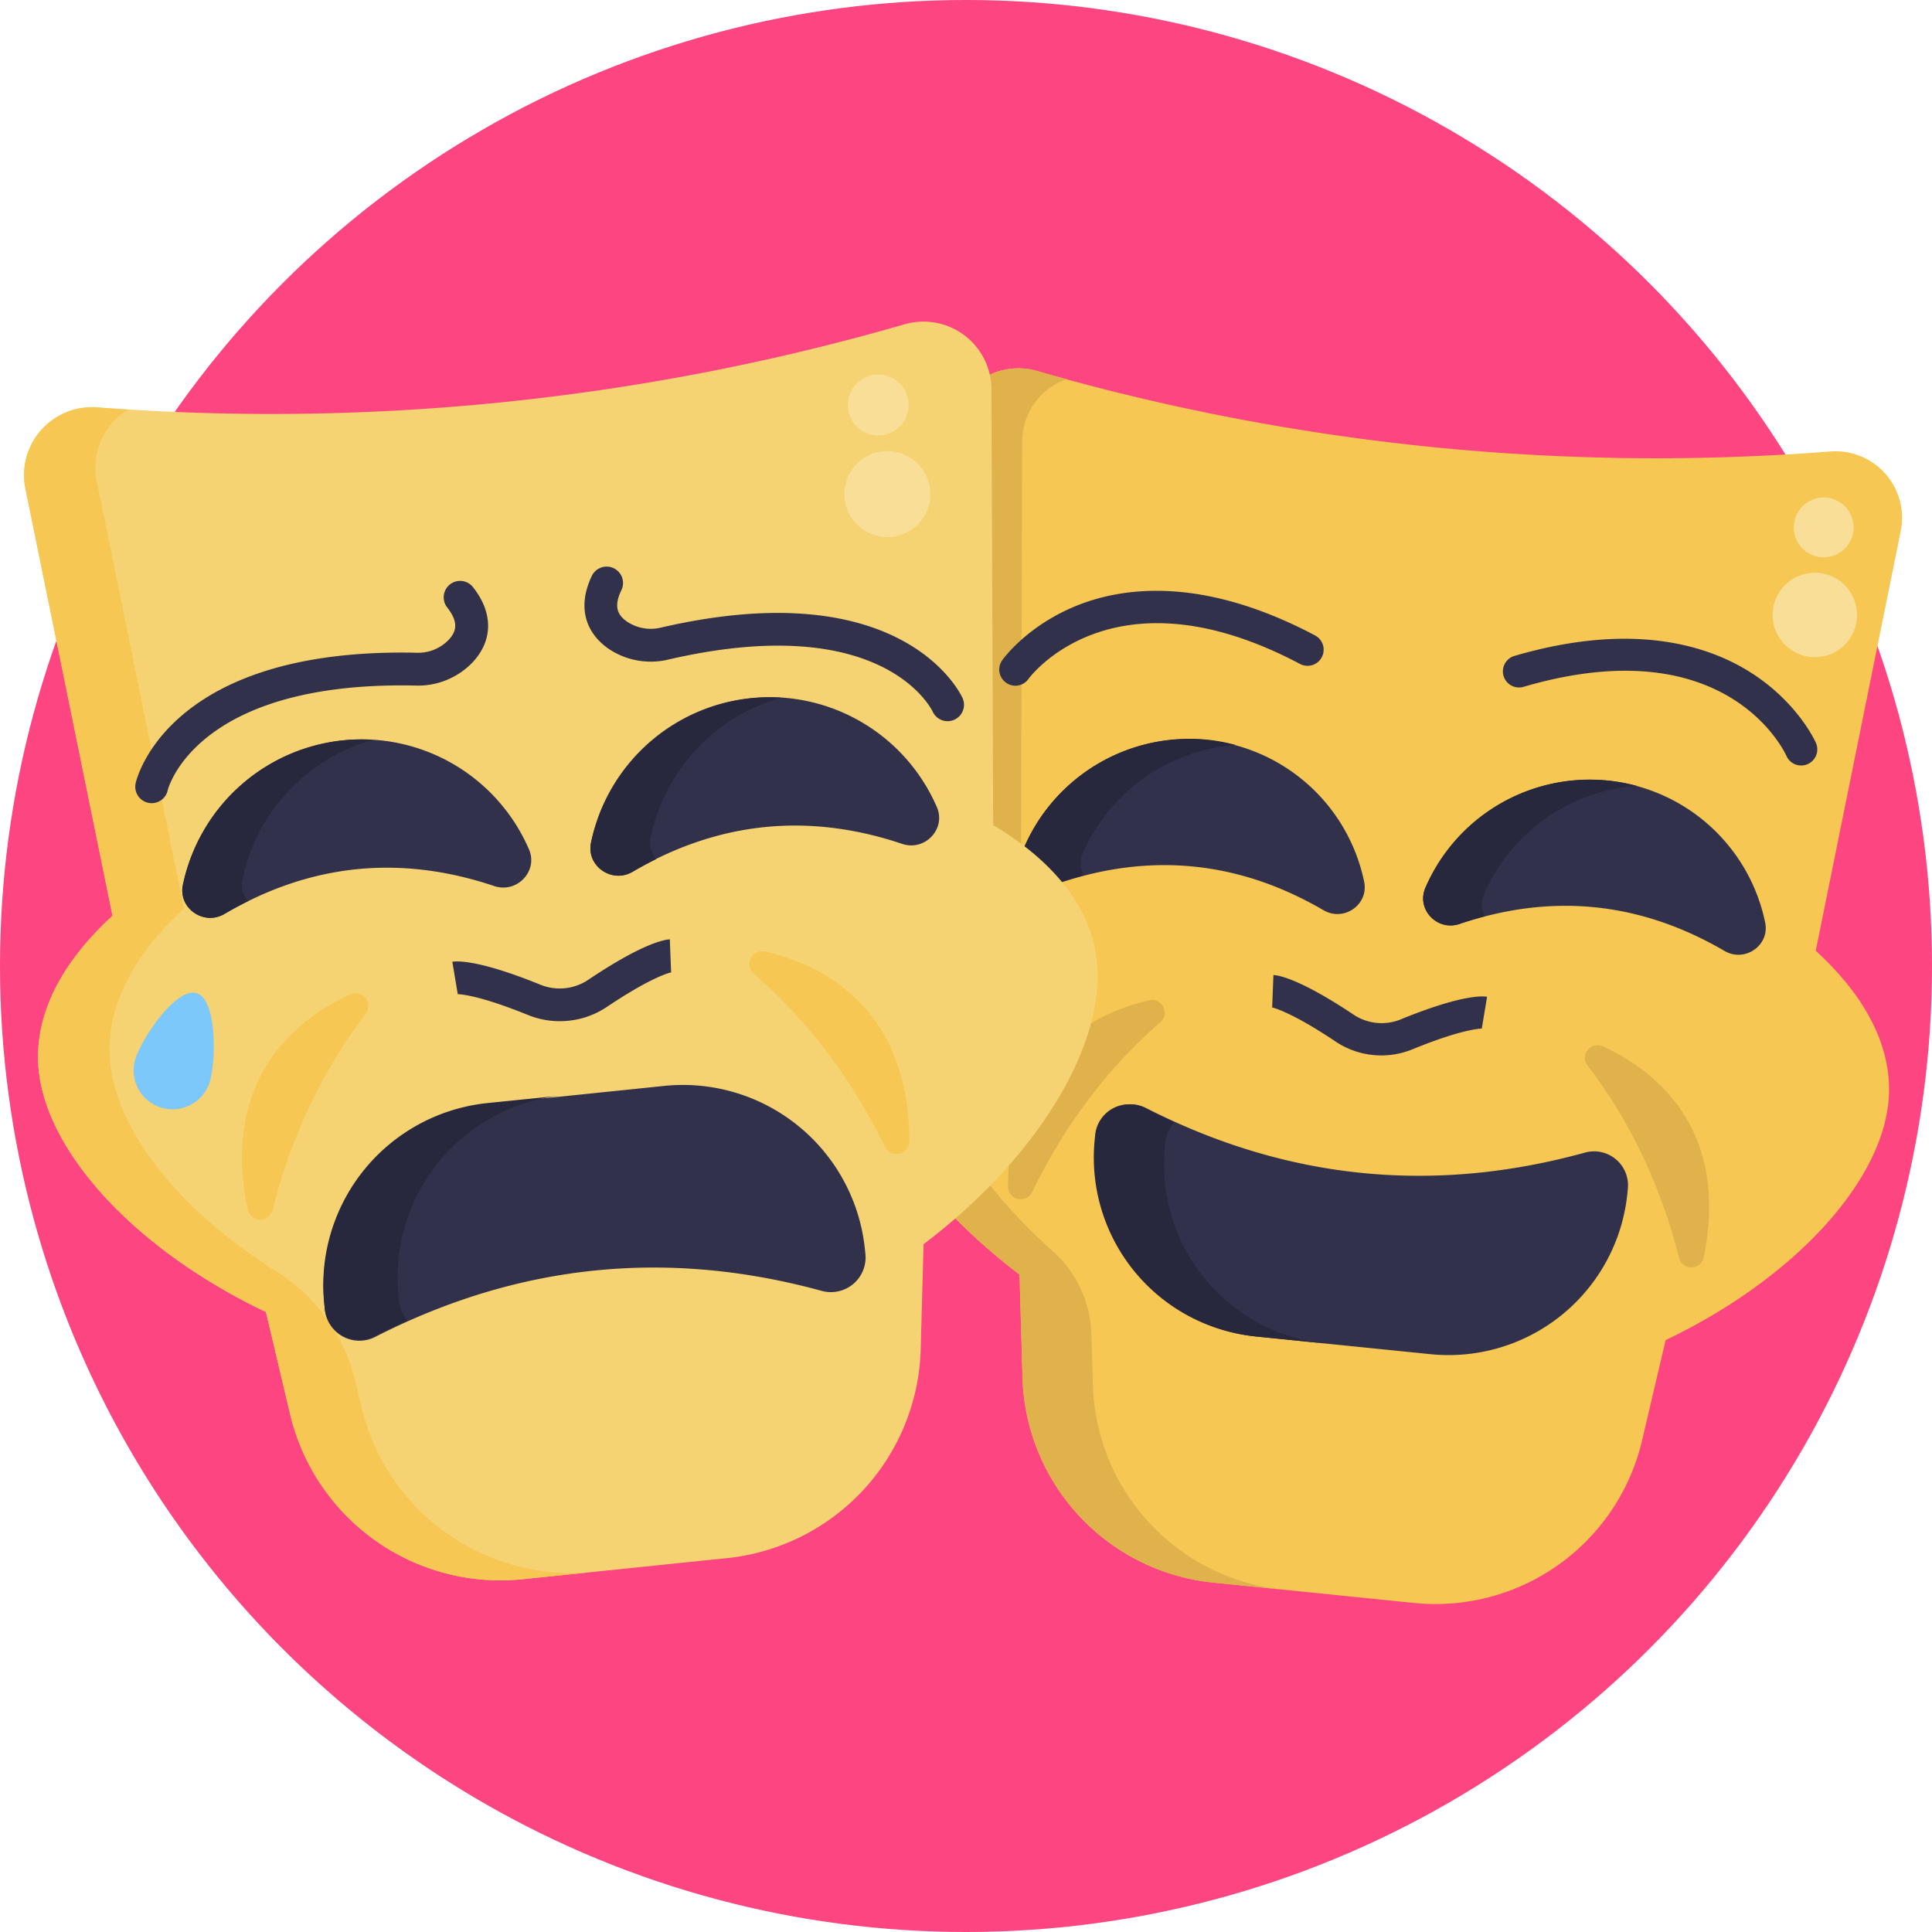 <svg xmlns="http://www.w3.org/2000/svg" viewBox="0 0 512 512"><defs><style>.cls-1{fill:#fc4581;}.cls-2{fill:#f6c752;}.cls-3{fill:#e0b24c;}.cls-4{fill:#32314b;}.cls-5{fill:#27273d;}.cls-6{fill:#f9de98;}.cls-7{fill:#f6d372;}.cls-8{fill:#7cc8fb;}</style></defs><title>Cinema</title><g id="BULINE"><circle class="cls-1" cx="256" cy="256" r="256"/></g><g id="Icons"><path class="cls-2" d="M500.44,292.16c1.42-14-5.76-27.88-19.25-40.19l22.53-111.26A17.64,17.64,0,0,0,485,119.65,593.64,593.64,0,0,1,274.77,98.31a17.63,17.63,0,0,0-22.55,16.87l-.29,113.52C236.25,238,226.42,250.19,225,264.19c-2.19,21.66,15.4,51,45.18,73.57l.78,27.29a56.24,56.24,0,0,0,50.53,54.34l53.25,5.41a56.24,56.24,0,0,0,60.43-43.08l6.24-26.58C475.11,339.05,498.24,313.81,500.44,292.16Z"/><path class="cls-3" d="M340.1,421.29l-18.62-1.89A56.23,56.23,0,0,1,271,365.05l-.79-27.29c-29.77-22.54-47.36-51.91-45.16-73.57,1.42-14,11.25-26.14,26.93-35.49l.29-113.52a17.63,17.63,0,0,1,22.55-16.87c2.61.74,5.24,1.48,7.85,2.18a17.55,17.55,0,0,0-11.79,16.58l-.29,113.52c-15.68,9.35-25.51,21.49-26.93,35.49-1.94,19.12,11.54,44.26,35.23,65.4a30.74,30.74,0,0,1,10.34,22.06l.39,13.4A56.23,56.23,0,0,0,340.1,421.29Z"/><path class="cls-4" d="M303.69,293.62q55.89,28.5,116.38,11.82a9,9,0,0,1,11.32,9.64l-.12,1.21a47.63,47.63,0,0,1-52.2,42.58l-46-4.66A47.64,47.64,0,0,1,290.53,302l.12-1.2A9,9,0,0,1,303.69,293.62Z"/><path class="cls-5" d="M351.3,356.05l-18.61-1.89A47.63,47.63,0,0,1,290.11,302l.12-1.21a9,9,0,0,1,13-7.17c2.65,1.34,5.3,2.62,8,3.81a9,9,0,0,0-2.39,5.25l-.12,1.21A47.63,47.63,0,0,0,351.3,356.05Z"/><path class="cls-4" d="M350.75,241.22c5.39,3.15,12.08-1.52,10.75-7.62a47.45,47.45,0,0,0-90-9.13c-2.53,5.7,3.09,11.62,9,9.62Q317.25,221.67,350.75,241.22Z"/><path class="cls-4" d="M386.77,244.88c-5.91,2-11.54-3.92-9-9.63a47.45,47.45,0,0,1,90,9.14c1.34,6.1-5.36,10.77-10.75,7.62Q423.52,232.45,386.77,244.88Z"/><path class="cls-4" d="M363.9,279.59a21.69,21.69,0,0,1-10-3.6c-12.42-8.31-17-9.05-17-9.06a.87.87,0,0,0,.24,0l.33-8.53c1.39.05,7,1,21.22,10.47a13.36,13.36,0,0,0,12.51,1.28c15.82-6.47,21.52-6.23,22.89-6l-1.4,8.43a.79.79,0,0,0,.25,0c-.05,0-4.68-.2-18.51,5.45A21.78,21.78,0,0,1,363.9,279.59Z"/><path class="cls-3" d="M424.75,277.28c13.75,6.34,33.7,21.64,26.77,55.88a3.36,3.36,0,0,1-6.55.19c-3.19-12.74-10-32.52-24.28-51A3.35,3.35,0,0,1,424.75,277.28Z"/><path class="cls-3" d="M304.6,265.08c-14.75,3.45-37.37,14.43-37.46,49.36a3.36,3.36,0,0,0,6.38,1.5c5.68-11.83,16.37-29.83,34-45.05A3.36,3.36,0,0,0,304.6,265.08Z"/><path class="cls-4" d="M268.63,181.7a4.2,4.2,0,0,1-2-.77,4.26,4.26,0,0,1-1-6c.27-.39,6.86-9.51,20.57-14.76,12.37-4.74,33.23-7.16,62.31,8.23a4.27,4.27,0,1,1-4,7.55c-49.66-26.28-71.7,3.62-71.92,3.93A4.29,4.29,0,0,1,268.63,181.7Z"/><path class="cls-4" d="M476.9,202.84a4.24,4.24,0,0,1-3.47-2.51c-.65-1.42-16.12-34-69.68-18.31a4.27,4.27,0,1,1-2.39-8.2c31.58-9.23,51.52-2.67,62.69,4.46,12.37,7.9,17,18.16,17.19,18.59a4.27,4.27,0,0,1-2.19,5.63A4.15,4.15,0,0,1,476.9,202.84Z"/><circle class="cls-6" cx="480.95" cy="162.97" r="11.19"/><circle class="cls-6" cx="483.3" cy="139.77" r="7.93"/><path class="cls-5" d="M287,226a6.88,6.88,0,0,0,.16,6c-2.22.59-4.46,1.25-6.69,2-5.91,2-11.54-3.92-9-9.63a47.79,47.79,0,0,1,48.34-28.36,46.45,46.45,0,0,1,7.71,1.44A48,48,0,0,0,287,226Z"/><path class="cls-5" d="M393.31,236.83a6.85,6.85,0,0,0,.16,6c-2.22.58-4.46,1.25-6.7,2-5.9,2-11.53-3.92-9-9.63a47.46,47.46,0,0,1,56-26.93A48,48,0,0,0,393.31,236.83Z"/><path class="cls-7" d="M290.68,254.76c-1.47-14.25-11.5-26.6-27.48-36.1l-.46-115.57a18,18,0,0,0-23-17.15,604.45,604.45,0,0,1-214,22,18,18,0,0,0-19,21.47L29.82,242.7c-13.72,12.55-21,26.69-19.55,40.94,2.27,22.05,25.86,47.71,60.21,64.05l6.4,27.05a57.27,57.27,0,0,0,61.58,43.77l54.21-5.59A57.25,57.25,0,0,0,244,357.52l.75-27.79C275.09,306.74,293,276.81,290.68,254.76Z"/><path class="cls-2" d="M157.41,416.56l-18.95,1.95a57.25,57.25,0,0,1-61.58-43.77l-6.41-27.05c-34.33-16.34-57.93-42-60.2-64.05-1.46-14.25,5.84-28.38,19.55-40.94L6.71,129.46a18,18,0,0,1,19-21.47c2.76.2,5.53.39,8.28.56a17.87,17.87,0,0,0-8.34,19l23.1,113.24c-13.71,12.56-21,26.69-19.54,40.94,1.9,18.39,18.62,39.29,44.05,55.21a47.66,47.66,0,0,1,21,29.46l1.52,6.43A57.26,57.26,0,0,0,157.41,416.56Z"/><path class="cls-4" d="M217.85,342.12q-61.6-16.89-118.47,12.2A9.18,9.18,0,0,1,86.1,347L86,345.81a48.5,48.5,0,0,1,43.28-53.21L176,287.78a48.49,48.49,0,0,1,53.21,43.27l.13,1.23A9.19,9.19,0,0,1,217.85,342.12Z"/><path class="cls-5" d="M105.62,343.5l.12,1.22A9.11,9.11,0,0,0,108,349.9c-2.9,1.29-5.78,2.67-8.67,4.14a9.18,9.18,0,0,1-13.28-7.29l-.12-1.22a48.49,48.49,0,0,1,43.27-53.21l19.68-2A48.49,48.49,0,0,0,105.62,343.5Z"/><path class="cls-4" d="M131,234.82c6,2,11.74-4,9.15-9.81a48.31,48.31,0,0,0-91.62,9.44c-1.35,6.21,5.48,11,11,7.74Q93.53,222.23,131,234.82Z"/><path class="cls-5" d="M64.31,232.82a7,7,0,0,0,1.4,6q-3.13,1.56-6.26,3.38c-5.47,3.22-12.31-1.53-11-7.74a48.61,48.61,0,0,1,42.35-38.23,47.47,47.47,0,0,1,8-.16A48.81,48.81,0,0,0,64.31,232.82Z"/><path class="cls-4" d="M40.64,212.82a4.15,4.15,0,0,1-1.4-.08,4.36,4.36,0,0,1-3.29-5.2c.34-1.47,8.87-35.95,74.32-34.56a11.26,11.26,0,0,0,8.58-3.36c1.81-1.94,3-4.31-.24-8.52a4.35,4.35,0,1,1,6.86-5.34c5.26,6.75,5.17,14-.25,19.79a20,20,0,0,1-15.14,6.13c-58.4-1.25-65.58,27.49-65.64,27.78A4.34,4.34,0,0,1,40.64,212.82Z"/><path class="cls-4" d="M167.63,231c-5.48,3.22-12.31-1.53-11-7.74a48.31,48.31,0,0,1,91.62-9.43c2.58,5.8-3.13,11.84-9.16,9.81Q201.71,211.08,167.63,231Z"/><path class="cls-4" d="M251.57,191.1a4.36,4.36,0,0,1-4.39-2.49c-.57-1.19-13.7-26.82-69.94-13.85a20,20,0,0,1-16.08-2.91c-6.48-4.6-8-11.64-4.27-19.33a4.35,4.35,0,0,1,7.81,3.83c-2.35,4.79-.67,6.87,1.49,8.4a11.35,11.35,0,0,0,9.09,1.54c63.78-14.71,79.17,17.31,79.8,18.68a4.35,4.35,0,0,1-2.16,5.76A4.46,4.46,0,0,1,251.57,191.1Z"/><path class="cls-4" d="M150.61,270.51a22.33,22.33,0,0,1-10.7-1.53c-14.09-5.73-18.81-5.52-18.85-5.52a1.53,1.53,0,0,0,.25,0l-1.44-8.58c1.4-.23,7.19-.49,23.32,6.07a13.58,13.58,0,0,0,12.73-1.31c14.45-9.71,20.18-10.63,21.59-10.7l.34,8.69a1,1,0,0,0,.26,0c-.05,0-4.71.77-17.34,9.25A22.22,22.22,0,0,1,150.61,270.51Z"/><path class="cls-2" d="M92.78,263.5c-14,6.47-34.28,22.08-27.18,56.93a3.42,3.42,0,0,0,6.67.19c3.23-13,10.18-33.13,24.65-51.94A3.41,3.41,0,0,0,92.78,263.5Z"/><path class="cls-2" d="M202.77,252.17c15,3.48,38.07,14.63,38.21,50.2a3.42,3.42,0,0,1-6.49,1.54c-5.81-12.05-16.72-30.36-34.71-45.83A3.41,3.41,0,0,1,202.77,252.17Z"/><path class="cls-8" d="M35.89,280.59a10.31,10.31,0,0,0,19.68,6.16c1.7-5.43,2-21.83-3.44-23.53S37.59,275.16,35.89,280.59Z"/><circle class="cls-6" cx="235.16" cy="130.94" r="11.39"/><circle class="cls-6" cx="232.73" cy="107.33" r="8.07"/><path class="cls-5" d="M172.49,221.67a7,7,0,0,0,1.4,6q-3.13,1.56-6.26,3.38c-5.47,3.21-12.31-1.53-11-7.74A48.63,48.63,0,0,1,199,185.06a49.68,49.68,0,0,1,8-.16A48.84,48.84,0,0,0,172.49,221.67Z"/></g></svg>